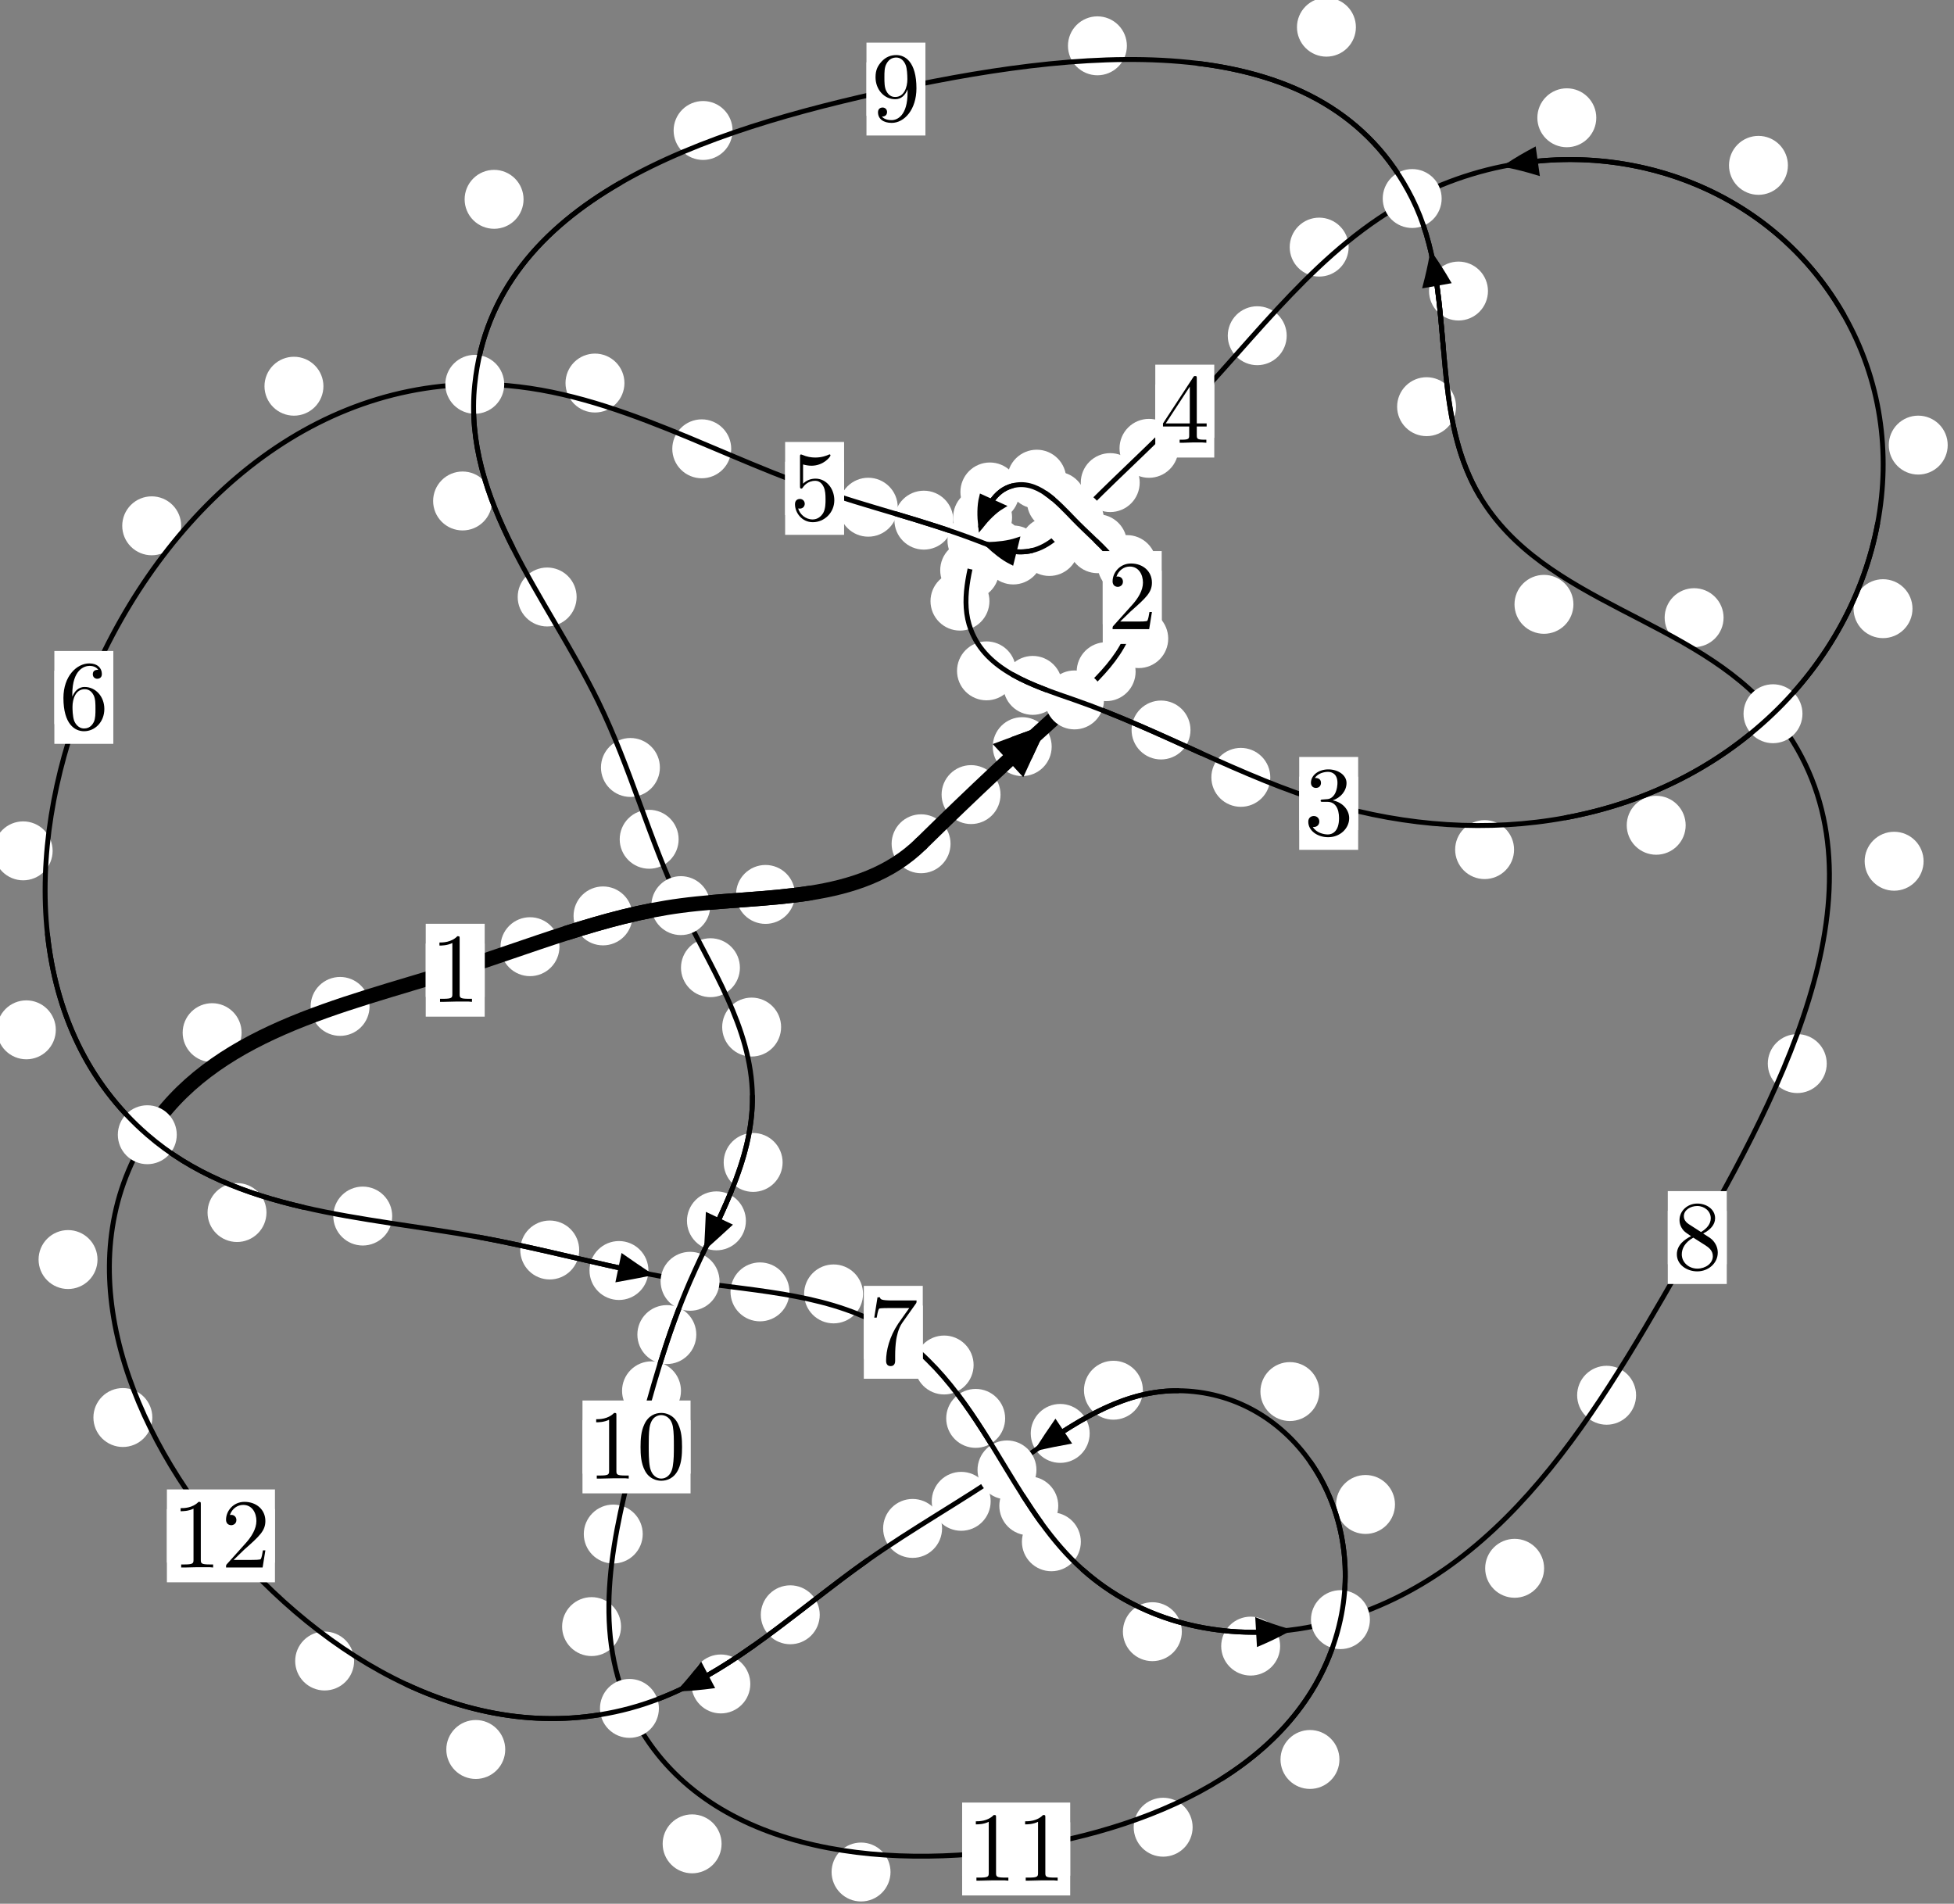 <?xml version="1.0"?>
<!-- Created by MetaPost 1.999 on 2021.07.06:0007 -->
<svg version="1.1" xmlns="http://www.w3.org/2000/svg" xmlns:xlink="http://www.w3.org/1999/xlink" width="198.216" height="193.117" viewBox="0 0 198.216 193.117">
<rect x="0" y="0" width="198.216" height="193.117" fill="#808080" stroke="none"/>
<!-- Original BoundingBox: -109.638702 -121.885483 88.577393 71.231567 -->
  <defs>
    <g transform="scale(0.01,0.01)" id="GLYPHcmr10_48">
      <path style="fill-rule: evenodd;" d="M460 -320C460 -400,455 -480,420 -554C374 -650,292 -666,250 -666C190 -666,117 -640,76 -547C44 -478,39 -400,39 -320C39 -245,43 -155,84 -79C127 2,200 22,249 22C303 22,379 1,423 -94C455 -163,460 -241,460 -320M249 -0C210 -0,151 -25,133 -121C122 -181,122 -273,122 -332C122 -396,122 -462,130 -516C149 -635,224 -644,249 -644C282 -644,348 -626,367 -527C377 -471,377 -395,377 -332C377 -257,377 -189,366 -125C351 -30,294 -0,249 -0"></path>
    </g>
    <g transform="scale(0.01,0.01)" id="GLYPHcmr10_49">
      <path style="fill-rule: evenodd;" d="M294 -640C294 -664,294 -666,271 -666C209 -602,121 -602,89 -602L89 -571C109 -571,168 -571,220 -597L220 -79C220 -43,217 -31,127 -31L95 -31L95 -0L257 -0L130 -3L217 -3L257 -3L297 -3L384 -3L419 -0L419 -31L387 -31C297 -31,294 -42,294 -79"></path>
    </g>
    <g transform="scale(0.01,0.01)" id="GLYPHcmr10_50">
      <path style="fill-rule: evenodd;" d="M127 -77L233 -180C389 -318,449 -372,449 -472C449 -586,359 -666,237 -666C124 -666,50 -574,50 -485C50 -429,100 -429,103 -429C120 -429,155 -441,155 -482C155 -508,137 -534,102 -534C94 -534,92 -534,89 -533C112 -598,166 -635,224 -635C315 -635,358 -554,358 -472C358 -392,308 -313,253 -251L61 -37C50 -26,50 -24,50 -0L421 -0L449 -174L424 -174C419 -144,412 -100,402 -85C395 -77,329 -77,307 -77"></path>
    </g>
    <g transform="scale(0.01,0.01)" id="GLYPHcmr10_51">
      <path style="fill-rule: evenodd;" d="M290 -352C372 -379,430 -449,430 -528C430 -610,342 -666,246 -666C145 -666,69 -606,69 -530C69 -497,91 -478,120 -478C151 -478,171 -500,171 -529C171 -579,124 -579,109 -579C140 -628,206 -641,242 -641C283 -641,338 -619,338 -529C338 -517,336 -459,310 -415C280 -367,246 -364,221 -363C213 -362,189 -360,182 -360C174 -359,167 -358,167 -348C167 -337,174 -337,191 -337L235 -337C317 -337,354 -269,354 -171C354 -35,285 -6,241 -6C198 -6,123 -23,88 -82C123 -77,154 -99,154 -137C154 -173,127 -193,98 -193C74 -193,42 -179,42 -135C42 -44,135 22,244 22C366 22,457 -69,457 -171C457 -253,394 -331,290 -352"></path>
    </g>
    <g transform="scale(0.01,0.01)" id="GLYPHcmr10_52">
      <path style="fill-rule: evenodd;" d="M294 -165L294 -78C294 -42,292 -31,218 -31L197 -31L197 -0L332 -0L238 -3L290 -3L332 -3L374 -3L427 -3L468 -0L468 -31L447 -31C373 -31,371 -42,371 -78L371 -165L471 -165L471 -196L371 -196L371 -651C371 -671,371 -677,355 -677C346 -677,343 -677,335 -665L28 -196L28 -165M300 -196L56 -196L300 -569"></path>
    </g>
    <g transform="scale(0.01,0.01)" id="GLYPHcmr10_53">
      <path style="fill-rule: evenodd;" d="M449 -201C449 -320,367 -420,259 -420C211 -420,168 -404,132 -369L132 -564C152 -558,185 -551,217 -551C340 -551,410 -642,410 -655C410 -661,407 -666,400 -666C399 -666,397 -666,392 -663C372 -654,323 -634,256 -634C216 -634,170 -641,123 -662C115 -665,113 -665,111 -665C101 -665,101 -657,101 -641L101 -345C101 -327,101 -319,115 -319C122 -319,124 -322,128 -328C139 -344,176 -398,257 -398C309 -398,334 -352,342 -334C358 -297,360 -258,360 -208C360 -173,360 -113,336 -71C312 -32,275 -6,229 -6C156 -6,99 -59,82 -118C85 -117,88 -116,99 -116C132 -116,149 -141,149 -165C149 -189,132 -214,99 -214C85 -214,50 -207,50 -161C50 -75,119 22,231 22C347 22,449 -74,449 -201"></path>
    </g>
    <g transform="scale(0.01,0.01)" id="GLYPHcmr10_54">
      <path style="fill-rule: evenodd;" d="M132 -328L132 -352C132 -605,256 -641,307 -641C331 -641,373 -635,395 -601C380 -601,340 -601,340 -556C340 -525,364 -510,386 -510C402 -510,432 -519,432 -558C432 -618,388 -666,305 -666C177 -666,42 -537,42 -316C42 -49,158 22,251 22C362 22,457 -72,457 -204C457 -331,368 -427,257 -427C189 -427,152 -376,132 -328M251 -6C188 -6,158 -66,152 -81C134 -128,134 -208,134 -226C134 -304,166 -404,256 -404C272 -404,318 -404,349 -342C367 -305,367 -254,367 -205C367 -157,367 -107,350 -71C320 -11,274 -6,251 -6"></path>
    </g>
    <g transform="scale(0.01,0.01)" id="GLYPHcmr10_55">
      <path style="fill-rule: evenodd;" d="M476 -609C485 -621,485 -623,485 -644L242 -644C120 -644,118 -657,114 -676L89 -676L56 -470L81 -470C84 -486,93 -549,106 -561C113 -567,191 -567,204 -567L411 -567C400 -551,321 -442,299 -409C209 -274,176 -135,176 -33C176 -23,176 22,222 22C268 22,268 -23,268 -33L268 -84C268 -139,271 -194,279 -248C283 -271,297 -357,341 -419"></path>
    </g>
    <g transform="scale(0.01,0.01)" id="GLYPHcmr10_56">
      <path style="fill-rule: evenodd;" d="M163 -457C117 -487,113 -521,113 -538C113 -599,178 -641,249 -641C322 -641,386 -589,386 -517C386 -460,347 -412,287 -377M309 -362C381 -399,430 -451,430 -517C430 -609,341 -666,250 -666C150 -666,69 -592,69 -499C69 -481,71 -436,113 -389C124 -377,161 -352,186 -335C128 -306,42 -250,42 -151C42 -45,144 22,249 22C362 22,457 -61,457 -168C457 -204,446 -249,408 -291C389 -312,373 -322,309 -362M209 -320L332 -242C360 -223,407 -193,407 -132C407 -58,332 -6,250 -6C164 -6,92 -68,92 -151C92 -209,124 -273,209 -320"></path>
    </g>
    <g transform="scale(0.01,0.01)" id="GLYPHcmr10_57">
      <path style="fill-rule: evenodd;" d="M367 -318L367 -286C367 -52,263 -6,205 -6C188 -6,134 -8,107 -42C151 -42,159 -71,159 -88C159 -119,135 -134,113 -134C97 -134,67 -125,67 -86C67 -19,121 22,206 22C335 22,457 -114,457 -329C457 -598,342 -666,253 -666C198 -666,149 -648,106 -603C65 -558,42 -516,42 -441C42 -316,130 -218,242 -218C303 -218,344 -260,367 -318M243 -241C227 -241,181 -241,150 -304C132 -341,132 -391,132 -440C132 -494,132 -541,153 -578C180 -628,218 -641,253 -641C299 -641,332 -607,349 -562C361 -530,365 -467,365 -421C365 -338,331 -241,243 -241"></path>
    </g>
  </defs>
  <path d="M101.494 80.604C101.494 79.811,101.18 79.051,100.619 78.49C100.059 77.93,99.298 77.615,98.506 77.615C97.713 77.615,96.953 77.93,96.392 78.49C95.832 79.051,95.517 79.811,95.517 80.604C95.517 81.396,95.832 82.156,96.392 82.717C96.953 83.277,97.713 83.592,98.506 83.592C99.298 83.592,100.059 83.277,100.619 82.717C101.18 82.156,101.494 81.396,101.494 80.604Z" style="fill: rgb(100%,100%,100%);stroke: none;"></path>
  <path d="M96.424 85.592C96.424 84.799,96.109 84.039,95.549 83.478C94.988 82.918,94.228 82.603,93.435 82.603C92.643 82.603,91.883 82.918,91.322 83.478C90.762 84.039,90.447 84.799,90.447 85.592C90.447 86.385,90.762 87.145,91.322 87.705C91.883 88.266,92.643 88.581,93.435 88.581C94.228 88.581,94.988 88.266,95.549 87.705C96.109 87.145,96.424 86.385,96.424 85.592Z" style="fill: rgb(100%,100%,100%);stroke: none;"></path>
  <path d="M115.197 68.134C115.197 67.341,114.882 66.581,114.322 66.021C113.761 65.46,113.001 65.145,112.209 65.145C111.416 65.145,110.656 65.46,110.095 66.021C109.535 66.581,109.22 67.341,109.22 68.134C109.22 68.927,109.535 69.687,110.095 70.247C110.656 70.808,111.416 71.123,112.209 71.123C113.001 71.123,113.761 70.808,114.322 70.247C114.882 69.687,115.197 68.927,115.197 68.134Z" style="fill: rgb(100%,100%,100%);stroke: none;"></path>
  <path d="M106.684 75.738C106.684 74.946,106.369 74.185,105.809 73.625C105.248 73.064,104.488 72.75,103.695 72.75C102.903 72.75,102.143 73.064,101.582 73.625C101.022 74.185,100.707 74.946,100.707 75.738C100.707 76.531,101.022 77.291,101.582 77.852C102.143 78.412,102.903 78.727,103.695 78.727C104.488 78.727,105.248 78.412,105.809 77.852C106.369 77.291,106.684 76.531,106.684 75.738Z" style="fill: rgb(100%,100%,100%);stroke: none;"></path>
  <path d="M117.31 57.269C117.31 56.477,116.996 55.717,116.435 55.156C115.875 54.596,115.114 54.281,114.322 54.281C113.529 54.281,112.769 54.596,112.208 55.156C111.648 55.717,111.333 56.477,111.333 57.269C111.333 58.062,111.648 58.822,112.208 59.383C112.769 59.943,113.529 60.258,114.322 60.258C115.114 60.258,115.875 59.943,116.435 59.383C116.996 58.822,117.31 58.062,117.31 57.269Z" style="fill: rgb(100%,100%,100%);stroke: none;"></path>
  <path d="M118.505 64.781C118.505 63.988,118.19 63.228,117.63 62.668C117.069 62.107,116.309 61.792,115.516 61.792C114.724 61.792,113.963 62.107,113.403 62.668C112.842 63.228,112.528 63.988,112.528 64.781C112.528 65.574,112.842 66.334,113.403 66.894C113.963 67.455,114.724 67.77,115.516 67.77C116.309 67.77,117.069 67.455,117.63 66.894C118.19 66.334,118.505 65.574,118.505 64.781Z" style="fill: rgb(100%,100%,100%);stroke: none;"></path>
  <path d="M110.149 50.836C110.149 50.043,109.834 49.283,109.274 48.723C108.713 48.162,107.953 47.847,107.16 47.847C106.368 47.847,105.607 48.162,105.047 48.723C104.487 49.283,104.172 50.043,104.172 50.836C104.172 51.629,104.487 52.389,105.047 52.949C105.607 53.51,106.368 53.825,107.16 53.825C107.953 53.825,108.713 53.51,109.274 52.949C109.834 52.389,110.149 51.629,110.149 50.836Z" style="fill: rgb(100%,100%,100%);stroke: none;"></path>
  <path d="M114.327 55.154C114.327 54.361,114.013 53.601,113.452 53.041C112.892 52.48,112.131 52.165,111.339 52.165C110.546 52.165,109.786 52.48,109.225 53.041C108.665 53.601,108.35 54.361,108.35 55.154C108.35 55.947,108.665 56.707,109.225 57.267C109.786 57.828,110.546 58.143,111.339 58.143C112.131 58.143,112.892 57.828,113.452 57.267C114.013 56.707,114.327 55.947,114.327 55.154Z" style="fill: rgb(100%,100%,100%);stroke: none;"></path>
  <path d="M103.403 49.904C103.403 49.111,103.088 48.351,102.527 47.79C101.967 47.23,101.207 46.915,100.414 46.915C99.621 46.915,98.861 47.23,98.301 47.79C97.74 48.351,97.425 49.111,97.425 49.904C97.425 50.696,97.74 51.456,98.301 52.017C98.861 52.577,99.621 52.892,100.414 52.892C101.207 52.892,101.967 52.577,102.527 52.017C103.088 51.456,103.403 50.696,103.403 49.904Z" style="fill: rgb(100%,100%,100%);stroke: none;"></path>
  <path d="M108.158 48.608C108.158 47.815,107.843 47.055,107.282 46.494C106.722 45.934,105.962 45.619,105.169 45.619C104.376 45.619,103.616 45.934,103.056 46.494C102.495 47.055,102.18 47.815,102.18 48.608C102.18 49.4,102.495 50.161,103.056 50.721C103.616 51.282,104.376 51.596,105.169 51.596C105.962 51.596,106.722 51.282,107.282 50.721C107.843 50.161,108.158 49.4,108.158 48.608Z" style="fill: rgb(100%,100%,100%);stroke: none;"></path>
  <path d="M101.354 57.844C101.354 57.052,101.039 56.292,100.478 55.731C99.918 55.171,99.158 54.856,98.365 54.856C97.572 54.856,96.812 55.171,96.252 55.731C95.691 56.292,95.376 57.052,95.376 57.844C95.376 58.637,95.691 59.397,96.252 59.958C96.812 60.518,97.572 60.833,98.365 60.833C99.158 60.833,99.918 60.518,100.478 59.958C101.039 59.397,101.354 58.637,101.354 57.844Z" style="fill: rgb(100%,100%,100%);stroke: none;"></path>
  <path d="M102.665 52.48C102.665 51.688,102.35 50.928,101.79 50.367C101.229 49.807,100.469 49.492,99.677 49.492C98.884 49.492,98.124 49.807,97.563 50.367C97.003 50.928,96.688 51.688,96.688 52.48C96.688 53.273,97.003 54.033,97.563 54.594C98.124 55.154,98.884 55.469,99.677 55.469C100.469 55.469,101.229 55.154,101.79 54.594C102.35 54.033,102.665 53.273,102.665 52.48Z" style="fill: rgb(100%,100%,100%);stroke: none;"></path>
  <path d="M103.06 68.053C103.06 67.26,102.745 66.5,102.185 65.939C101.624 65.379,100.864 65.064,100.071 65.064C99.279 65.064,98.518 65.379,97.958 65.939C97.397 66.5,97.082 67.26,97.082 68.053C97.082 68.845,97.397 69.605,97.958 70.166C98.518 70.726,99.279 71.041,100.071 71.041C100.864 71.041,101.624 70.726,102.185 70.166C102.745 69.605,103.06 68.845,103.06 68.053Z" style="fill: rgb(100%,100%,100%);stroke: none;"></path>
  <path d="M100.369 60.978C100.369 60.185,100.054 59.425,99.493 58.865C98.933 58.304,98.173 57.989,97.38 57.989C96.587 57.989,95.827 58.304,95.267 58.865C94.706 59.425,94.391 60.185,94.391 60.978C94.391 61.771,94.706 62.531,95.267 63.091C95.827 63.652,96.587 63.967,97.38 63.967C98.173 63.967,98.933 63.652,99.493 63.091C100.054 62.531,100.369 61.771,100.369 60.978Z" style="fill: rgb(100%,100%,100%);stroke: none;"></path>
  <path d="M120.765 74.051C120.765 73.259,120.45 72.499,119.89 71.938C119.329 71.378,118.569 71.063,117.776 71.063C116.984 71.063,116.224 71.378,115.663 71.938C115.103 72.499,114.788 73.259,114.788 74.051C114.788 74.844,115.103 75.604,115.663 76.165C116.224 76.725,116.984 77.04,117.776 77.04C118.569 77.04,119.329 76.725,119.89 76.165C120.45 75.604,120.765 74.844,120.765 74.051Z" style="fill: rgb(100%,100%,100%);stroke: none;"></path>
  <path d="M107.75 69.526C107.75 68.733,107.435 67.973,106.874 67.413C106.314 66.852,105.554 66.537,104.761 66.537C103.968 66.537,103.208 66.852,102.648 67.413C102.087 67.973,101.772 68.733,101.772 69.526C101.772 70.319,102.087 71.079,102.648 71.639C103.208 72.2,103.968 72.515,104.761 72.515C105.554 72.515,106.314 72.2,106.874 71.639C107.435 71.079,107.75 70.319,107.75 69.526Z" style="fill: rgb(100%,100%,100%);stroke: none;"></path>
  <path d="M153.589 86.185C153.589 85.392,153.274 84.632,152.714 84.072C152.154 83.511,151.393 83.196,150.601 83.196C149.808 83.196,149.048 83.511,148.487 84.072C147.927 84.632,147.612 85.392,147.612 86.185C147.612 86.978,147.927 87.738,148.487 88.298C149.048 88.859,149.808 89.174,150.601 89.174C151.393 89.174,152.154 88.859,152.714 88.298C153.274 87.738,153.589 86.978,153.589 86.185Z" style="fill: rgb(100%,100%,100%);stroke: none;"></path>
  <path d="M128.859 78.855C128.859 78.063,128.545 77.303,127.984 76.742C127.424 76.182,126.663 75.867,125.871 75.867C125.078 75.867,124.318 76.182,123.757 76.742C123.197 77.303,122.882 78.063,122.882 78.855C122.882 79.648,123.197 80.408,123.757 80.969C124.318 81.529,125.078 81.844,125.871 81.844C126.663 81.844,127.424 81.529,127.984 80.969C128.545 80.408,128.859 79.648,128.859 78.855Z" style="fill: rgb(100%,100%,100%);stroke: none;"></path>
  <path d="M194.005 61.744C194.005 60.951,193.69 60.191,193.129 59.63C192.569 59.07,191.809 58.755,191.016 58.755C190.223 58.755,189.463 59.07,188.903 59.63C188.342 60.191,188.027 60.951,188.027 61.744C188.027 62.536,188.342 63.297,188.903 63.857C189.463 64.418,190.223 64.732,191.016 64.732C191.809 64.732,192.569 64.418,193.129 63.857C193.69 63.297,194.005 62.536,194.005 61.744Z" style="fill: rgb(100%,100%,100%);stroke: none;"></path>
  <path d="M170.996 83.716C170.996 82.923,170.681 82.163,170.121 81.602C169.56 81.042,168.8 80.727,168.007 80.727C167.215 80.727,166.455 81.042,165.894 81.602C165.334 82.163,165.019 82.923,165.019 83.716C165.019 84.508,165.334 85.268,165.894 85.829C166.455 86.389,167.215 86.704,168.007 86.704C168.8 86.704,169.56 86.389,170.121 85.829C170.681 85.268,170.996 84.508,170.996 83.716Z" style="fill: rgb(100%,100%,100%);stroke: none;"></path>
  <path d="M181.368 16.774C181.368 15.981,181.053 15.221,180.493 14.66C179.932 14.1,179.172 13.785,178.38 13.785C177.587 13.785,176.827 14.1,176.266 14.66C175.706 15.221,175.391 15.981,175.391 16.774C175.391 17.566,175.706 18.327,176.266 18.887C176.827 19.448,177.587 19.763,178.38 19.763C179.172 19.763,179.932 19.448,180.493 18.887C181.053 18.327,181.368 17.566,181.368 16.774Z" style="fill: rgb(100%,100%,100%);stroke: none;"></path>
  <path d="M197.577 45.151C197.577 44.359,197.262 43.599,196.702 43.038C196.141 42.478,195.381 42.163,194.589 42.163C193.796 42.163,193.036 42.478,192.475 43.038C191.915 43.599,191.6 44.359,191.6 45.151C191.6 45.944,191.915 46.704,192.475 47.265C193.036 47.825,193.796 48.14,194.589 48.14C195.381 48.14,196.141 47.825,196.702 47.265C197.262 46.704,197.577 45.944,197.577 45.151Z" style="fill: rgb(100%,100%,100%);stroke: none;"></path>
  <path d="M136.807 25.067C136.807 24.274,136.492 23.514,135.931 22.954C135.371 22.393,134.611 22.078,133.818 22.078C133.025 22.078,132.265 22.393,131.705 22.954C131.144 23.514,130.829 24.274,130.829 25.067C130.829 25.86,131.144 26.62,131.705 27.18C132.265 27.741,133.025 28.056,133.818 28.056C134.611 28.056,135.371 27.741,135.931 27.18C136.492 26.62,136.807 25.86,136.807 25.067Z" style="fill: rgb(100%,100%,100%);stroke: none;"></path>
  <path d="M161.929 11.947C161.929 11.154,161.614 10.394,161.053 9.834C160.493 9.273,159.733 8.958,158.94 8.958C158.147 8.958,157.387 9.273,156.827 9.834C156.266 10.394,155.951 11.154,155.951 11.947C155.951 12.74,156.266 13.5,156.827 14.06C157.387 14.621,158.147 14.936,158.94 14.936C159.733 14.936,160.493 14.621,161.053 14.06C161.614 13.5,161.929 12.74,161.929 11.947Z" style="fill: rgb(100%,100%,100%);stroke: none;"></path>
  <path d="M119.544 45.479C119.544 44.686,119.229 43.926,118.668 43.366C118.108 42.805,117.348 42.49,116.555 42.49C115.762 42.49,115.002 42.805,114.442 43.366C113.881 43.926,113.566 44.686,113.566 45.479C113.566 46.272,113.881 47.032,114.442 47.592C115.002 48.153,115.762 48.468,116.555 48.468C117.348 48.468,118.108 48.153,118.668 47.592C119.229 47.032,119.544 46.272,119.544 45.479Z" style="fill: rgb(100%,100%,100%);stroke: none;"></path>
  <path d="M130.524 34.055C130.524 33.263,130.209 32.503,129.649 31.942C129.088 31.382,128.328 31.067,127.535 31.067C126.743 31.067,125.983 31.382,125.422 31.942C124.862 32.503,124.547 33.263,124.547 34.055C124.547 34.848,124.862 35.608,125.422 36.169C125.983 36.729,126.743 37.044,127.535 37.044C128.328 37.044,129.088 36.729,129.649 36.169C130.209 35.608,130.524 34.848,130.524 34.055Z" style="fill: rgb(100%,100%,100%);stroke: none;"></path>
  <path d="M110.732 54.049C110.732 53.257,110.417 52.496,109.856 51.936C109.296 51.376,108.536 51.061,107.743 51.061C106.95 51.061,106.19 51.376,105.63 51.936C105.069 52.496,104.754 53.257,104.754 54.049C104.754 54.842,105.069 55.602,105.63 56.163C106.19 56.723,106.95 57.038,107.743 57.038C108.536 57.038,109.296 56.723,109.856 56.163C110.417 55.602,110.732 54.842,110.732 54.049Z" style="fill: rgb(100%,100%,100%);stroke: none;"></path>
  <path d="M115.613 48.955C115.613 48.162,115.298 47.402,114.737 46.841C114.177 46.281,113.417 45.966,112.624 45.966C111.831 45.966,111.071 46.281,110.51 46.841C109.95 47.402,109.635 48.162,109.635 48.955C109.635 49.747,109.95 50.507,110.51 51.068C111.071 51.628,111.831 51.943,112.624 51.943C113.417 51.943,114.177 51.628,114.737 51.068C115.298 50.507,115.613 49.747,115.613 48.955Z" style="fill: rgb(100%,100%,100%);stroke: none;"></path>
  <path d="M105.775 56.297C105.775 55.504,105.461 54.744,104.9 54.184C104.34 53.623,103.579 53.308,102.787 53.308C101.994 53.308,101.234 53.623,100.673 54.184C100.113 54.744,99.798 55.504,99.798 56.297C99.798 57.09,100.113 57.85,100.673 58.41C101.234 58.971,101.994 59.286,102.787 59.286C103.579 59.286,104.34 58.971,104.9 58.41C105.461 57.85,105.775 57.09,105.775 56.297Z" style="fill: rgb(100%,100%,100%);stroke: none;"></path>
  <path d="M109.436 55.436C109.436 54.643,109.121 53.883,108.561 53.323C108.001 52.762,107.24 52.447,106.448 52.447C105.655 52.447,104.895 52.762,104.334 53.323C103.774 53.883,103.459 54.643,103.459 55.436C103.459 56.229,103.774 56.989,104.334 57.549C104.895 58.11,105.655 58.425,106.448 58.425C107.24 58.425,108.001 58.11,108.561 57.549C109.121 56.989,109.436 56.229,109.436 55.436Z" style="fill: rgb(100%,100%,100%);stroke: none;"></path>
  <path d="M96.705 52.764C96.705 51.971,96.39 51.211,95.83 50.651C95.269 50.09,94.509 49.775,93.716 49.775C92.924 49.775,92.164 50.09,91.603 50.651C91.043 51.211,90.728 51.971,90.728 52.764C90.728 53.557,91.043 54.317,91.603 54.877C92.164 55.438,92.924 55.753,93.716 55.753C94.509 55.753,95.269 55.438,95.83 54.877C96.39 54.317,96.705 53.557,96.705 52.764Z" style="fill: rgb(100%,100%,100%);stroke: none;"></path>
  <path d="M103.899 55.52C103.899 54.727,103.584 53.967,103.023 53.407C102.463 52.846,101.703 52.531,100.91 52.531C100.117 52.531,99.357 52.846,98.797 53.407C98.236 53.967,97.921 54.727,97.921 55.52C97.921 56.313,98.236 57.073,98.797 57.633C99.357 58.194,100.117 58.509,100.91 58.509C101.703 58.509,102.463 58.194,103.023 57.633C103.584 57.073,103.899 56.313,103.899 55.52Z" style="fill: rgb(100%,100%,100%);stroke: none;"></path>
  <path d="M74.175 45.527C74.175 44.734,73.86 43.974,73.3 43.414C72.739 42.853,71.979 42.538,71.186 42.538C70.394 42.538,69.634 42.853,69.073 43.414C68.513 43.974,68.198 44.734,68.198 45.527C68.198 46.32,68.513 47.08,69.073 47.64C69.634 48.201,70.394 48.516,71.186 48.516C71.979 48.516,72.739 48.201,73.3 47.64C73.86 47.08,74.175 46.32,74.175 45.527Z" style="fill: rgb(100%,100%,100%);stroke: none;"></path>
  <path d="M91.066 51.452C91.066 50.659,90.751 49.899,90.19 49.339C89.63 48.778,88.87 48.463,88.077 48.463C87.284 48.463,86.524 48.778,85.964 49.339C85.403 49.899,85.088 50.659,85.088 51.452C85.088 52.245,85.403 53.005,85.964 53.565C86.524 54.126,87.284 54.441,88.077 54.441C88.87 54.441,89.63 54.126,90.19 53.565C90.751 53.005,91.066 52.245,91.066 51.452Z" style="fill: rgb(100%,100%,100%);stroke: none;"></path>
  <path d="M32.808 39.177C32.808 38.385,32.493 37.625,31.932 37.064C31.372 36.504,30.612 36.189,29.819 36.189C29.026 36.189,28.266 36.504,27.706 37.064C27.145 37.625,26.83 38.385,26.83 39.177C26.83 39.97,27.145 40.73,27.706 41.291C28.266 41.851,29.026 42.166,29.819 42.166C30.612 42.166,31.372 41.851,31.932 41.291C32.493 40.73,32.808 39.97,32.808 39.177Z" style="fill: rgb(100%,100%,100%);stroke: none;"></path>
  <path d="M63.344 38.856C63.344 38.064,63.029 37.304,62.468 36.743C61.908 36.183,61.148 35.868,60.355 35.868C59.562 35.868,58.802 36.183,58.242 36.743C57.681 37.304,57.366 38.064,57.366 38.856C57.366 39.649,57.681 40.409,58.242 40.97C58.802 41.53,59.562 41.845,60.355 41.845C61.148 41.845,61.908 41.53,62.468 40.97C63.029 40.409,63.344 39.649,63.344 38.856Z" style="fill: rgb(100%,100%,100%);stroke: none;"></path>
  <path d="M5.339 86.31C5.339 85.517,5.024 84.757,4.463 84.197C3.903 83.636,3.143 83.321,2.35 83.321C1.557 83.321,0.797 83.636,0.237 84.197C-0.324 84.757,-0.639 85.517,-0.639 86.31C-0.639 87.103,-0.324 87.863,0.237 88.423C0.797 88.984,1.557 89.299,2.35 89.299C3.143 89.299,3.903 88.984,4.463 88.423C5.024 87.863,5.339 87.103,5.339 86.31Z" style="fill: rgb(100%,100%,100%);stroke: none;"></path>
  <path d="M18.377 53.338C18.377 52.545,18.062 51.785,17.502 51.225C16.941 50.664,16.181 50.349,15.389 50.349C14.596 50.349,13.836 50.664,13.275 51.225C12.715 51.785,12.4 52.545,12.4 53.338C12.4 54.131,12.715 54.891,13.275 55.451C13.836 56.012,14.596 56.327,15.389 56.327C16.181 56.327,16.941 56.012,17.502 55.451C18.062 54.891,18.377 54.131,18.377 53.338Z" style="fill: rgb(100%,100%,100%);stroke: none;"></path>
  <path d="M27.031 123C27.031 122.207,26.716 121.447,26.156 120.887C25.595 120.326,24.835 120.011,24.042 120.011C23.25 120.011,22.49 120.326,21.929 120.887C21.369 121.447,21.054 122.207,21.054 123C21.054 123.793,21.369 124.553,21.929 125.113C22.49 125.674,23.25 125.989,24.042 125.989C24.835 125.989,25.595 125.674,26.156 125.113C26.716 124.553,27.031 123.793,27.031 123Z" style="fill: rgb(100%,100%,100%);stroke: none;"></path>
  <path d="M5.662 104.466C5.662 103.674,5.347 102.913,4.786 102.353C4.226 101.792,3.466 101.477,2.673 101.477C1.88 101.477,1.12 101.792,0.56 102.353C-0.001 102.913,-0.316 103.674,-0.316 104.466C-0.316 105.259,-0.001 106.019,0.56 106.58C1.12 107.14,1.88 107.455,2.673 107.455C3.466 107.455,4.226 107.14,4.786 106.58C5.347 106.019,5.662 105.259,5.662 104.466Z" style="fill: rgb(100%,100%,100%);stroke: none;"></path>
  <path d="M58.754 126.8C58.754 126.007,58.439 125.247,57.879 124.687C57.318 124.126,56.558 123.811,55.766 123.811C54.973 123.811,54.213 124.126,53.652 124.687C53.092 125.247,52.777 126.007,52.777 126.8C52.777 127.593,53.092 128.353,53.652 128.913C54.213 129.474,54.973 129.789,55.766 129.789C56.558 129.789,57.318 129.474,57.879 128.913C58.439 128.353,58.754 127.593,58.754 126.8Z" style="fill: rgb(100%,100%,100%);stroke: none;"></path>
  <path d="M39.786 123.357C39.786 122.564,39.472 121.804,38.911 121.243C38.351 120.683,37.59 120.368,36.798 120.368C36.005 120.368,35.245 120.683,34.684 121.243C34.124 121.804,33.809 122.564,33.809 123.357C33.809 124.149,34.124 124.91,34.684 125.47C35.245 126.031,36.005 126.345,36.798 126.345C37.59 126.345,38.351 126.031,38.911 125.47C39.472 124.91,39.786 124.149,39.786 123.357Z" style="fill: rgb(100%,100%,100%);stroke: none;"></path>
  <path d="M80.082 131.048C80.082 130.255,79.767 129.495,79.207 128.935C78.646 128.374,77.886 128.059,77.093 128.059C76.301 128.059,75.541 128.374,74.98 128.935C74.42 129.495,74.105 130.255,74.105 131.048C74.105 131.841,74.42 132.601,74.98 133.161C75.541 133.722,76.301 134.037,77.093 134.037C77.886 134.037,78.646 133.722,79.207 133.161C79.767 132.601,80.082 131.841,80.082 131.048Z" style="fill: rgb(100%,100%,100%);stroke: none;"></path>
  <path d="M65.776 128.881C65.776 128.089,65.461 127.328,64.901 126.768C64.34 126.207,63.58 125.892,62.788 125.892C61.995 125.892,61.235 126.207,60.674 126.768C60.114 127.328,59.799 128.089,59.799 128.881C59.799 129.674,60.114 130.434,60.674 130.995C61.235 131.555,61.995 131.87,62.788 131.87C63.58 131.87,64.34 131.555,64.901 130.995C65.461 130.434,65.776 129.674,65.776 128.881Z" style="fill: rgb(100%,100%,100%);stroke: none;"></path>
  <path d="M98.763 138.466C98.763 137.673,98.448 136.913,97.887 136.352C97.327 135.792,96.567 135.477,95.774 135.477C94.981 135.477,94.221 135.792,93.661 136.352C93.1 136.913,92.785 137.673,92.785 138.466C92.785 139.258,93.1 140.018,93.661 140.579C94.221 141.139,94.981 141.454,95.774 141.454C96.567 141.454,97.327 141.139,97.887 140.579C98.448 140.018,98.763 139.258,98.763 138.466Z" style="fill: rgb(100%,100%,100%);stroke: none;"></path>
  <path d="M87.547 131.254C87.547 130.461,87.232 129.701,86.672 129.141C86.111 128.58,85.351 128.265,84.558 128.265C83.766 128.265,83.006 128.58,82.445 129.141C81.885 129.701,81.57 130.461,81.57 131.254C81.57 132.047,81.885 132.807,82.445 133.367C83.006 133.928,83.766 134.243,84.558 134.243C85.351 134.243,86.111 133.928,86.672 133.367C87.232 132.807,87.547 132.047,87.547 131.254Z" style="fill: rgb(100%,100%,100%);stroke: none;"></path>
  <path d="M107.35 152.751C107.35 151.958,107.035 151.198,106.475 150.638C105.915 150.077,105.154 149.762,104.362 149.762C103.569 149.762,102.809 150.077,102.248 150.638C101.688 151.198,101.373 151.958,101.373 152.751C101.373 153.544,101.688 154.304,102.248 154.864C102.809 155.425,103.569 155.74,104.362 155.74C105.154 155.74,105.915 155.425,106.475 154.864C107.035 154.304,107.35 153.544,107.35 152.751Z" style="fill: rgb(100%,100%,100%);stroke: none;"></path>
  <path d="M101.963 143.881C101.963 143.088,101.648 142.328,101.087 141.768C100.527 141.207,99.767 140.892,98.974 140.892C98.181 140.892,97.421 141.207,96.861 141.768C96.3 142.328,95.985 143.088,95.985 143.881C95.985 144.674,96.3 145.434,96.861 145.994C97.421 146.555,98.181 146.87,98.974 146.87C99.767 146.87,100.527 146.555,101.087 145.994C101.648 145.434,101.963 144.674,101.963 143.881Z" style="fill: rgb(100%,100%,100%);stroke: none;"></path>
  <path d="M119.886 165.518C119.886 164.725,119.571 163.965,119.011 163.404C118.45 162.844,117.69 162.529,116.898 162.529C116.105 162.529,115.345 162.844,114.784 163.404C114.224 163.965,113.909 164.725,113.909 165.518C113.909 166.31,114.224 167.07,114.784 167.631C115.345 168.191,116.105 168.506,116.898 168.506C117.69 168.506,118.45 168.191,119.011 167.631C119.571 167.07,119.886 166.31,119.886 165.518Z" style="fill: rgb(100%,100%,100%);stroke: none;"></path>
  <path d="M109.642 156.397C109.642 155.605,109.327 154.845,108.767 154.284C108.206 153.724,107.446 153.409,106.653 153.409C105.861 153.409,105.101 153.724,104.54 154.284C103.98 154.845,103.665 155.605,103.665 156.397C103.665 157.19,103.98 157.95,104.54 158.511C105.101 159.071,105.861 159.386,106.653 159.386C107.446 159.386,108.206 159.071,108.767 158.511C109.327 157.95,109.642 157.19,109.642 156.397Z" style="fill: rgb(100%,100%,100%);stroke: none;"></path>
  <path d="M156.636 159.088C156.636 158.295,156.321 157.535,155.76 156.975C155.2 156.414,154.44 156.099,153.647 156.099C152.854 156.099,152.094 156.414,151.534 156.975C150.973 157.535,150.658 158.295,150.658 159.088C150.658 159.881,150.973 160.641,151.534 161.201C152.094 161.762,152.854 162.077,153.647 162.077C154.44 162.077,155.2 161.762,155.76 161.201C156.321 160.641,156.636 159.881,156.636 159.088Z" style="fill: rgb(100%,100%,100%);stroke: none;"></path>
  <path d="M129.858 166.981C129.858 166.188,129.543 165.428,128.983 164.867C128.422 164.307,127.662 163.992,126.869 163.992C126.077 163.992,125.316 164.307,124.756 164.867C124.195 165.428,123.88 166.188,123.88 166.981C123.88 167.773,124.195 168.533,124.756 169.094C125.316 169.654,126.077 169.969,126.869 169.969C127.662 169.969,128.422 169.654,128.983 169.094C129.543 168.533,129.858 167.773,129.858 166.981Z" style="fill: rgb(100%,100%,100%);stroke: none;"></path>
  <path d="M185.306 107.891C185.306 107.098,184.991 106.338,184.431 105.778C183.87 105.217,183.11 104.902,182.317 104.902C181.525 104.902,180.764 105.217,180.204 105.778C179.643 106.338,179.328 107.098,179.328 107.891C179.328 108.684,179.643 109.444,180.204 110.004C180.764 110.565,181.525 110.88,182.317 110.88C183.11 110.88,183.87 110.565,184.431 110.004C184.991 109.444,185.306 108.684,185.306 107.891Z" style="fill: rgb(100%,100%,100%);stroke: none;"></path>
  <path d="M165.966 141.535C165.966 140.742,165.651 139.982,165.09 139.421C164.53 138.861,163.77 138.546,162.977 138.546C162.184 138.546,161.424 138.861,160.864 139.421C160.303 139.982,159.988 140.742,159.988 141.535C159.988 142.327,160.303 143.087,160.864 143.648C161.424 144.208,162.184 144.523,162.977 144.523C163.77 144.523,164.53 144.208,165.09 143.648C165.651 143.087,165.966 142.327,165.966 141.535Z" style="fill: rgb(100%,100%,100%);stroke: none;"></path>
  <path d="M174.841 62.656C174.841 61.863,174.526 61.103,173.966 60.543C173.405 59.982,172.645 59.667,171.853 59.667C171.06 59.667,170.3 59.982,169.739 60.543C169.179 61.103,168.864 61.863,168.864 62.656C168.864 63.449,169.179 64.209,169.739 64.77C170.3 65.33,171.06 65.645,171.853 65.645C172.645 65.645,173.405 65.33,173.966 64.77C174.526 64.209,174.841 63.449,174.841 62.656Z" style="fill: rgb(100%,100%,100%);stroke: none;"></path>
  <path d="M195.131 87.364C195.131 86.571,194.816 85.811,194.255 85.25C193.695 84.69,192.935 84.375,192.142 84.375C191.349 84.375,190.589 84.69,190.029 85.25C189.468 85.811,189.153 86.571,189.153 87.364C189.153 88.156,189.468 88.917,190.029 89.477C190.589 90.038,191.349 90.353,192.142 90.353C192.935 90.353,193.695 90.038,194.255 89.477C194.816 88.917,195.131 88.156,195.131 87.364Z" style="fill: rgb(100%,100%,100%);stroke: none;"></path>
  <path d="M147.704 41.254C147.704 40.461,147.389 39.701,146.828 39.14C146.268 38.58,145.508 38.265,144.715 38.265C143.922 38.265,143.162 38.58,142.602 39.14C142.041 39.701,141.726 40.461,141.726 41.254C141.726 42.046,142.041 42.806,142.602 43.367C143.162 43.927,143.922 44.242,144.715 44.242C145.508 44.242,146.268 43.927,146.828 43.367C147.389 42.806,147.704 42.046,147.704 41.254Z" style="fill: rgb(100%,100%,100%);stroke: none;"></path>
  <path d="M159.61 61.304C159.61 60.512,159.295 59.751,158.735 59.191C158.174 58.631,157.414 58.316,156.621 58.316C155.829 58.316,155.069 58.631,154.508 59.191C153.948 59.751,153.633 60.512,153.633 61.304C153.633 62.097,153.948 62.857,154.508 63.418C155.069 63.978,155.829 64.293,156.621 64.293C157.414 64.293,158.174 63.978,158.735 63.418C159.295 62.857,159.61 62.097,159.61 61.304Z" style="fill: rgb(100%,100%,100%);stroke: none;"></path>
  <path d="M137.544 2.757C137.544 1.964,137.229 1.204,136.668 0.644C136.108 0.083,135.348 -0.232,134.555 -0.232C133.762 -0.232,133.002 0.083,132.442 0.644C131.881 1.204,131.566 1.964,131.566 2.757C131.566 3.55,131.881 4.31,132.442 4.87C133.002 5.431,133.762 5.746,134.555 5.746C135.348 5.746,136.108 5.431,136.668 4.87C137.229 4.31,137.544 3.55,137.544 2.757Z" style="fill: rgb(100%,100%,100%);stroke: none;"></path>
  <path d="M150.941 29.524C150.941 28.731,150.626 27.971,150.065 27.41C149.505 26.85,148.745 26.535,147.952 26.535C147.159 26.535,146.399 26.85,145.839 27.41C145.278 27.971,144.963 28.731,144.963 29.524C144.963 30.316,145.278 31.077,145.839 31.637C146.399 32.197,147.159 32.512,147.952 32.512C148.745 32.512,149.505 32.197,150.065 31.637C150.626 31.077,150.941 30.316,150.941 29.524Z" style="fill: rgb(100%,100%,100%);stroke: none;"></path>
  <path d="M74.311 13.236C74.311 12.444,73.996 11.684,73.435 11.123C72.875 10.563,72.115 10.248,71.322 10.248C70.529 10.248,69.769 10.563,69.209 11.123C68.648 11.684,68.333 12.444,68.333 13.236C68.333 14.029,68.648 14.789,69.209 15.35C69.769 15.91,70.529 16.225,71.322 16.225C72.115 16.225,72.875 15.91,73.435 15.35C73.996 14.789,74.311 14.029,74.311 13.236Z" style="fill: rgb(100%,100%,100%);stroke: none;"></path>
  <path d="M114.312 4.648C114.312 3.855,113.997 3.095,113.437 2.535C112.876 1.974,112.116 1.659,111.324 1.659C110.531 1.659,109.771 1.974,109.21 2.535C108.65 3.095,108.335 3.855,108.335 4.648C108.335 5.441,108.65 6.201,109.21 6.761C109.771 7.322,110.531 7.637,111.324 7.637C112.116 7.637,112.876 7.322,113.437 6.761C113.997 6.201,114.312 5.441,114.312 4.648Z" style="fill: rgb(100%,100%,100%);stroke: none;"></path>
  <path d="M49.914 50.819C49.914 50.026,49.599 49.266,49.039 48.706C48.478 48.145,47.718 47.83,46.925 47.83C46.133 47.83,45.372 48.145,44.812 48.706C44.251 49.266,43.937 50.026,43.937 50.819C43.937 51.612,44.251 52.372,44.812 52.932C45.372 53.493,46.133 53.808,46.925 53.808C47.718 53.808,48.478 53.493,49.039 52.932C49.599 52.372,49.914 51.612,49.914 50.819Z" style="fill: rgb(100%,100%,100%);stroke: none;"></path>
  <path d="M53.11 20.22C53.11 19.427,52.795 18.667,52.235 18.106C51.674 17.546,50.914 17.231,50.122 17.231C49.329 17.231,48.569 17.546,48.008 18.106C47.448 18.667,47.133 19.427,47.133 20.22C47.133 21.012,47.448 21.773,48.008 22.333C48.569 22.894,49.329 23.209,50.122 23.209C50.914 23.209,51.674 22.894,52.235 22.333C52.795 21.773,53.11 21.012,53.11 20.22Z" style="fill: rgb(100%,100%,100%);stroke: none;"></path>
  <path d="M66.94 77.852C66.94 77.059,66.625 76.299,66.064 75.739C65.504 75.178,64.743 74.863,63.951 74.863C63.158 74.863,62.398 75.178,61.837 75.739C61.277 76.299,60.962 77.059,60.962 77.852C60.962 78.645,61.277 79.405,61.837 79.965C62.398 80.526,63.158 80.841,63.951 80.841C64.743 80.841,65.504 80.526,66.064 79.965C66.625 79.405,66.94 78.645,66.94 77.852Z" style="fill: rgb(100%,100%,100%);stroke: none;"></path>
  <path d="M58.493 60.558C58.493 59.765,58.178 59.005,57.618 58.445C57.057 57.884,56.297 57.569,55.505 57.569C54.712 57.569,53.952 57.884,53.391 58.445C52.831 59.005,52.516 59.765,52.516 60.558C52.516 61.351,52.831 62.111,53.391 62.671C53.952 63.232,54.712 63.547,55.505 63.547C56.297 63.547,57.057 63.232,57.618 62.671C58.178 62.111,58.493 61.351,58.493 60.558Z" style="fill: rgb(100%,100%,100%);stroke: none;"></path>
  <path d="M75.058 98.163C75.058 97.371,74.743 96.61,74.182 96.05C73.622 95.49,72.862 95.175,72.069 95.175C71.276 95.175,70.516 95.49,69.956 96.05C69.395 96.61,69.08 97.371,69.08 98.163C69.08 98.956,69.395 99.716,69.956 100.277C70.516 100.837,71.276 101.152,72.069 101.152C72.862 101.152,73.622 100.837,74.182 100.277C74.743 99.716,75.058 98.956,75.058 98.163Z" style="fill: rgb(100%,100%,100%);stroke: none;"></path>
  <path d="M68.841 85.136C68.841 84.343,68.526 83.583,67.966 83.023C67.405 82.462,66.645 82.147,65.852 82.147C65.06 82.147,64.3 82.462,63.739 83.023C63.179 83.583,62.864 84.343,62.864 85.136C62.864 85.929,63.179 86.689,63.739 87.249C64.3 87.81,65.06 88.125,65.852 88.125C66.645 88.125,67.405 87.81,67.966 87.249C68.526 86.689,68.841 85.929,68.841 85.136Z" style="fill: rgb(100%,100%,100%);stroke: none;"></path>
  <path d="M79.389 117.918C79.389 117.125,79.074 116.365,78.513 115.804C77.953 115.244,77.193 114.929,76.4 114.929C75.607 114.929,74.847 115.244,74.287 115.804C73.726 116.365,73.411 117.125,73.411 117.918C73.411 118.71,73.726 119.47,74.287 120.031C74.847 120.591,75.607 120.906,76.4 120.906C77.193 120.906,77.953 120.591,78.513 120.031C79.074 119.47,79.389 118.71,79.389 117.918Z" style="fill: rgb(100%,100%,100%);stroke: none;"></path>
  <path d="M79.236 104.186C79.236 103.393,78.921 102.633,78.361 102.073C77.8 101.512,77.04 101.197,76.247 101.197C75.455 101.197,74.694 101.512,74.134 102.073C73.573 102.633,73.259 103.393,73.259 104.186C73.259 104.979,73.573 105.739,74.134 106.299C74.694 106.86,75.455 107.175,76.247 107.175C77.04 107.175,77.8 106.86,78.361 106.299C78.921 105.739,79.236 104.979,79.236 104.186Z" style="fill: rgb(100%,100%,100%);stroke: none;"></path>
  <path d="M70.633 135.379C70.633 134.586,70.318 133.826,69.758 133.266C69.197 132.705,68.437 132.39,67.644 132.39C66.852 132.39,66.092 132.705,65.531 133.266C64.971 133.826,64.656 134.586,64.656 135.379C64.656 136.172,64.971 136.932,65.531 137.492C66.092 138.053,66.852 138.368,67.644 138.368C68.437 138.368,69.197 138.053,69.758 137.492C70.318 136.932,70.633 136.172,70.633 135.379Z" style="fill: rgb(100%,100%,100%);stroke: none;"></path>
  <path d="M75.664 123.843C75.664 123.051,75.349 122.29,74.789 121.73C74.228 121.169,73.468 120.854,72.675 120.854C71.883 120.854,71.123 121.169,70.562 121.73C70.002 122.29,69.687 123.051,69.687 123.843C69.687 124.636,70.002 125.396,70.562 125.957C71.123 126.517,71.883 126.832,72.675 126.832C73.468 126.832,74.228 126.517,74.789 125.957C75.349 125.396,75.664 124.636,75.664 123.843Z" style="fill: rgb(100%,100%,100%);stroke: none;"></path>
  <path d="M65.199 155.613C65.199 154.82,64.884 154.06,64.323 153.499C63.763 152.939,63.003 152.624,62.21 152.624C61.417 152.624,60.657 152.939,60.097 153.499C59.536 154.06,59.221 154.82,59.221 155.613C59.221 156.405,59.536 157.166,60.097 157.726C60.657 158.286,61.417 158.601,62.21 158.601C63.003 158.601,63.763 158.286,64.323 157.726C64.884 157.166,65.199 156.405,65.199 155.613Z" style="fill: rgb(100%,100%,100%);stroke: none;"></path>
  <path d="M69.079 141.082C69.079 140.29,68.765 139.529,68.204 138.969C67.644 138.408,66.883 138.094,66.091 138.094C65.298 138.094,64.538 138.408,63.977 138.969C63.417 139.529,63.102 140.29,63.102 141.082C63.102 141.875,63.417 142.635,63.977 143.196C64.538 143.756,65.298 144.071,66.091 144.071C66.883 144.071,67.644 143.756,68.204 143.196C68.765 142.635,69.079 141.875,69.079 141.082Z" style="fill: rgb(100%,100%,100%);stroke: none;"></path>
  <path d="M73.198 187.039C73.198 186.247,72.883 185.486,72.323 184.926C71.762 184.366,71.002 184.051,70.209 184.051C69.417 184.051,68.657 184.366,68.096 184.926C67.536 185.486,67.221 186.247,67.221 187.039C67.221 187.832,67.536 188.592,68.096 189.153C68.657 189.713,69.417 190.028,70.209 190.028C71.002 190.028,71.762 189.713,72.323 189.153C72.883 188.592,73.198 187.832,73.198 187.039Z" style="fill: rgb(100%,100%,100%);stroke: none;"></path>
  <path d="M62.999 165.002C62.999 164.209,62.684 163.449,62.123 162.888C61.563 162.328,60.803 162.013,60.01 162.013C59.217 162.013,58.457 162.328,57.897 162.888C57.336 163.449,57.021 164.209,57.021 165.002C57.021 165.794,57.336 166.554,57.897 167.115C58.457 167.675,59.217 167.99,60.01 167.99C60.803 167.99,61.563 167.675,62.123 167.115C62.684 166.554,62.999 165.794,62.999 165.002Z" style="fill: rgb(100%,100%,100%);stroke: none;"></path>
  <path d="M120.981 185.352C120.981 184.56,120.666 183.8,120.106 183.239C119.545 182.679,118.785 182.364,117.992 182.364C117.2 182.364,116.439 182.679,115.879 183.239C115.318 183.8,115.003 184.56,115.003 185.352C115.003 186.145,115.318 186.905,115.879 187.466C116.439 188.026,117.2 188.341,117.992 188.341C118.785 188.341,119.545 188.026,120.106 187.466C120.666 186.905,120.981 186.145,120.981 185.352Z" style="fill: rgb(100%,100%,100%);stroke: none;"></path>
  <path d="M90.335 189.897C90.335 189.104,90.02 188.344,89.459 187.783C88.899 187.223,88.139 186.908,87.346 186.908C86.553 186.908,85.793 187.223,85.233 187.783C84.672 188.344,84.357 189.104,84.357 189.897C84.357 190.689,84.672 191.45,85.233 192.01C85.793 192.571,86.553 192.885,87.346 192.885C88.139 192.885,88.899 192.571,89.459 192.01C90.02 191.45,90.335 190.689,90.335 189.897Z" style="fill: rgb(100%,100%,100%);stroke: none;"></path>
  <path d="M141.509 152.613C141.509 151.82,141.194 151.06,140.634 150.5C140.073 149.939,139.313 149.624,138.52 149.624C137.728 149.624,136.967 149.939,136.407 150.5C135.847 151.06,135.532 151.82,135.532 152.613C135.532 153.406,135.847 154.166,136.407 154.726C136.967 155.287,137.728 155.602,138.52 155.602C139.313 155.602,140.073 155.287,140.634 154.726C141.194 154.166,141.509 153.406,141.509 152.613Z" style="fill: rgb(100%,100%,100%);stroke: none;"></path>
  <path d="M135.874 178.48C135.874 177.688,135.559 176.927,134.998 176.367C134.438 175.806,133.678 175.492,132.885 175.492C132.092 175.492,131.332 175.806,130.772 176.367C130.211 176.927,129.896 177.688,129.896 178.48C129.896 179.273,130.211 180.033,130.772 180.594C131.332 181.154,132.092 181.469,132.885 181.469C133.678 181.469,134.438 181.154,134.998 180.594C135.559 180.033,135.874 179.273,135.874 178.48Z" style="fill: rgb(100%,100%,100%);stroke: none;"></path>
  <path d="M115.936 141.024C115.936 140.231,115.621 139.471,115.061 138.911C114.5 138.35,113.74 138.035,112.947 138.035C112.155 138.035,111.394 138.35,110.834 138.911C110.273 139.471,109.959 140.231,109.959 141.024C109.959 141.817,110.273 142.577,110.834 143.137C111.394 143.698,112.155 144.013,112.947 144.013C113.74 144.013,114.5 143.698,115.061 143.137C115.621 142.577,115.936 141.817,115.936 141.024Z" style="fill: rgb(100%,100%,100%);stroke: none;"></path>
  <path d="M133.836 141.161C133.836 140.368,133.521 139.608,132.961 139.047C132.4 138.487,131.64 138.172,130.847 138.172C130.055 138.172,129.294 138.487,128.734 139.047C128.173 139.608,127.858 140.368,127.858 141.161C127.858 141.953,128.173 142.713,128.734 143.274C129.294 143.834,130.055 144.149,130.847 144.149C131.64 144.149,132.4 143.834,132.961 143.274C133.521 142.713,133.836 141.953,133.836 141.161Z" style="fill: rgb(100%,100%,100%);stroke: none;"></path>
  <path d="M100.494 152.294C100.494 151.501,100.18 150.741,99.619 150.181C99.059 149.62,98.298 149.305,97.506 149.305C96.713 149.305,95.953 149.62,95.392 150.181C94.832 150.741,94.517 151.501,94.517 152.294C94.517 153.087,94.832 153.847,95.392 154.407C95.953 154.968,96.713 155.283,97.506 155.283C98.298 155.283,99.059 154.968,99.619 154.407C100.18 153.847,100.494 153.087,100.494 152.294Z" style="fill: rgb(100%,100%,100%);stroke: none;"></path>
  <path d="M110.538 145.405C110.538 144.612,110.223 143.852,109.662 143.292C109.102 142.731,108.342 142.416,107.549 142.416C106.756 142.416,105.996 142.731,105.436 143.292C104.875 143.852,104.56 144.612,104.56 145.405C104.56 146.198,104.875 146.958,105.436 147.518C105.996 148.079,106.756 148.394,107.549 148.394C108.342 148.394,109.102 148.079,109.662 147.518C110.223 146.958,110.538 146.198,110.538 145.405Z" style="fill: rgb(100%,100%,100%);stroke: none;"></path>
  <path d="M83.155 163.803C83.155 163.011,82.84 162.251,82.28 161.69C81.719 161.13,80.959 160.815,80.167 160.815C79.374 160.815,78.614 161.13,78.053 161.69C77.493 162.251,77.178 163.011,77.178 163.803C77.178 164.596,77.493 165.356,78.053 165.917C78.614 166.477,79.374 166.792,80.167 166.792C80.959 166.792,81.719 166.477,82.28 165.917C82.84 165.356,83.155 164.596,83.155 163.803Z" style="fill: rgb(100%,100%,100%);stroke: none;"></path>
  <path d="M95.564 155.043C95.564 154.25,95.249 153.49,94.688 152.93C94.128 152.369,93.368 152.054,92.575 152.054C91.782 152.054,91.022 152.369,90.462 152.93C89.901 153.49,89.586 154.25,89.586 155.043C89.586 155.836,89.901 156.596,90.462 157.156C91.022 157.717,91.782 158.032,92.575 158.032C93.368 158.032,94.128 157.717,94.688 157.156C95.249 156.596,95.564 155.836,95.564 155.043Z" style="fill: rgb(100%,100%,100%);stroke: none;"></path>
  <path d="M51.252 177.468C51.252 176.675,50.938 175.915,50.377 175.355C49.817 174.794,49.056 174.479,48.264 174.479C47.471 174.479,46.711 174.794,46.15 175.355C45.59 175.915,45.275 176.675,45.275 177.468C45.275 178.261,45.59 179.021,46.15 179.581C46.711 180.142,47.471 180.457,48.264 180.457C49.056 180.457,49.817 180.142,50.377 179.581C50.938 179.021,51.252 178.261,51.252 177.468Z" style="fill: rgb(100%,100%,100%);stroke: none;"></path>
  <path d="M76.112 170.82C76.112 170.027,75.797 169.267,75.237 168.707C74.676 168.146,73.916 167.831,73.123 167.831C72.331 167.831,71.571 168.146,71.01 168.707C70.45 169.267,70.135 170.027,70.135 170.82C70.135 171.613,70.45 172.373,71.01 172.933C71.571 173.494,72.331 173.809,73.123 173.809C73.916 173.809,74.676 173.494,75.237 172.933C75.797 172.373,76.112 171.613,76.112 170.82Z" style="fill: rgb(100%,100%,100%);stroke: none;"></path>
  <path d="M15.453 143.793C15.453 143.001,15.138 142.241,14.578 141.68C14.017 141.12,13.257 140.805,12.464 140.805C11.672 140.805,10.911 141.12,10.351 141.68C9.79 142.241,9.476 143.001,9.476 143.793C9.476 144.586,9.79 145.346,10.351 145.907C10.911 146.467,11.672 146.782,12.464 146.782C13.257 146.782,14.017 146.467,14.578 145.907C15.138 145.346,15.453 144.586,15.453 143.793Z" style="fill: rgb(100%,100%,100%);stroke: none;"></path>
  <path d="M35.921 168.493C35.921 167.701,35.606 166.941,35.046 166.38C34.485 165.82,33.725 165.505,32.932 165.505C32.14 165.505,31.38 165.82,30.819 166.38C30.259 166.941,29.944 167.701,29.944 168.493C29.944 169.286,30.259 170.046,30.819 170.607C31.38 171.167,32.14 171.482,32.932 171.482C33.725 171.482,34.485 171.167,35.046 170.607C35.606 170.046,35.921 169.286,35.921 168.493Z" style="fill: rgb(100%,100%,100%);stroke: none;"></path>
  <path d="M24.507 104.753C24.507 103.96,24.192 103.2,23.631 102.639C23.071 102.079,22.311 101.764,21.518 101.764C20.725 101.764,19.965 102.079,19.405 102.639C18.844 103.2,18.529 103.96,18.529 104.753C18.529 105.545,18.844 106.305,19.405 106.866C19.965 107.426,20.725 107.741,21.518 107.741C22.311 107.741,23.071 107.426,23.631 106.866C24.192 106.305,24.507 105.545,24.507 104.753Z" style="fill: rgb(100%,100%,100%);stroke: none;"></path>
  <path d="M9.891 127.768C9.891 126.975,9.576 126.215,9.016 125.655C8.455 125.094,7.695 124.779,6.902 124.779C6.11 124.779,5.349 125.094,4.789 125.655C4.228 126.215,3.913 126.975,3.913 127.768C3.913 128.561,4.228 129.321,4.789 129.881C5.349 130.442,6.11 130.757,6.902 130.757C7.695 130.757,8.455 130.442,9.016 129.881C9.576 129.321,9.891 128.561,9.891 127.768Z" style="fill: rgb(100%,100%,100%);stroke: none;"></path>
  <path d="M56.753 96.032C56.753 95.239,56.438 94.479,55.877 93.919C55.317 93.358,54.557 93.043,53.764 93.043C52.971 93.043,52.211 93.358,51.651 93.919C51.09 94.479,50.775 95.239,50.775 96.032C50.775 96.825,51.09 97.585,51.651 98.145C52.211 98.706,52.971 99.021,53.764 99.021C54.557 99.021,55.317 98.706,55.877 98.145C56.438 97.585,56.753 96.825,56.753 96.032Z" style="fill: rgb(100%,100%,100%);stroke: none;"></path>
  <path d="M37.488 102.091C37.488 101.298,37.173 100.538,36.613 99.977C36.052 99.417,35.292 99.102,34.5 99.102C33.707 99.102,32.947 99.417,32.386 99.977C31.826 100.538,31.511 101.298,31.511 102.091C31.511 102.883,31.826 103.643,32.386 104.204C32.947 104.764,33.707 105.079,34.5 105.079C35.292 105.079,36.052 104.764,36.613 104.204C37.173 103.643,37.488 102.883,37.488 102.091Z" style="fill: rgb(100%,100%,100%);stroke: none;"></path>
  <path d="M80.642 90.73C80.642 89.938,80.327 89.177,79.767 88.617C79.206 88.057,78.446 87.742,77.654 87.742C76.861 87.742,76.101 88.057,75.54 88.617C74.98 89.177,74.665 89.938,74.665 90.73C74.665 91.523,74.98 92.283,75.54 92.844C76.101 93.404,76.861 93.719,77.654 93.719C78.446 93.719,79.206 93.404,79.767 92.844C80.327 92.283,80.642 91.523,80.642 90.73Z" style="fill: rgb(100%,100%,100%);stroke: none;"></path>
  <path d="M64.159 92.91C64.159 92.117,63.844 91.357,63.284 90.796C62.723 90.236,61.963 89.921,61.17 89.921C60.378 89.921,59.617 90.236,59.057 90.796C58.496 91.357,58.182 92.117,58.182 92.91C58.182 93.702,58.496 94.462,59.057 95.023C59.617 95.583,60.378 95.898,61.17 95.898C61.963 95.898,62.723 95.583,63.284 95.023C63.844 94.462,64.159 93.702,64.159 92.91Z" style="fill: rgb(100%,100%,100%);stroke: none;"></path>
  <path d="M93.435 85.592C98.506 80.604,103.695 75.738,109 71C112.209 68.134,115.516 64.781,114.853 60.611C114.322 57.269,111.339 55.154,109 52.737C107.16 50.836,105.169 48.608,102.684 49.285C100.414 49.904,99.677 52.48,99.103 54.828C98.365 57.844,97.38 60.978,98.487 63.889C100.071 68.053,104.761 69.526,109 71C117.776 74.051,125.871 78.855,134.783 81.497C150.601 86.185,168.007 83.716,179.855 72.402C191.016 61.744,194.589 45.151,187.032 31.922C178.38 16.774,158.94 11.947,143.255 20.139C133.818 25.067,127.535 34.055,120.185 41.703C116.555 45.479,112.624 48.955,109 52.737C107.743 54.049,106.448 55.436,104.675 55.853C102.787 56.297,100.91 55.52,99.103 54.828C93.716 52.764,88.077 51.452,82.635 49.543C71.186 45.527,60.355 38.856,48.161 38.985C29.819 39.177,15.389 53.338,8.505 70.746C2.35 86.31,2.673 104.466,14.942 115.107C24.042 123,36.798 123.357,48.588 125.497C55.766 126.8,62.788 128.881,70.002 129.974C77.093 131.048,84.558 131.254,90.616 135.149C95.774 138.466,98.974 143.881,102.149 149.109C104.362 152.751,106.653 156.397,109.84 159.235C116.898 165.518,126.869 166.981,135.975 164.297C153.647 159.088,162.977 141.535,172.173 125.538C182.317 107.891,192.142 87.364,179.855 72.402C171.853 62.656,156.621 61.304,150.099 50.32C144.715 41.254,147.952 29.524,143.255 20.139C134.555 2.757,111.324 4.648,90.885 9.036C71.322 13.236,50.122 20.22,48.161 38.985C46.925 50.819,55.505 60.558,60.678 71.151C63.951 77.852,65.852 85.136,69.064 91.866C72.069 98.163,76.247 104.186,76.325 111.198C76.4 117.918,72.675 123.843,70.002 129.974C67.644 135.379,66.091 141.082,64.57 146.777C62.21 155.613,60.01 165.002,63.851 173.3C70.209 187.039,87.346 189.897,103.081 187.563C117.992 185.352,132.885 178.48,135.975 164.297C138.52 152.613,130.847 141.161,119.516 141.074C112.947 141.024,107.549 145.405,102.149 149.109C97.506 152.294,92.575 155.043,87.974 158.291C80.167 163.803,73.123 170.82,63.851 173.3C48.264 177.468,32.932 168.493,22.412 155.798C12.464 143.793,6.902 127.768,14.942 115.107C21.518 104.753,34.5 102.091,46.178 98.418C53.764 96.032,61.17 92.91,69.064 91.866C77.654 90.73,87.211 91.715,93.435 85.592" style="stroke:rgb(0%,0%,0%); stroke-width: 0.498;stroke-linecap: round;stroke-linejoin: round;stroke-miterlimit: 10;fill: none;"></path>
  <path d="M93.435 85.592C98.506 80.604,103.695 75.738,109 71" style="stroke:rgb(0%,0%,0%); stroke-width: 1.494;stroke-linecap: round;stroke-linejoin: round;stroke-miterlimit: 10;fill: none;"></path>
  <path d="M14.942 115.107C21.518 104.753,34.5 102.091,46.178 98.418C53.764 96.032,61.17 92.91,69.064 91.866C77.654 90.73,87.211 91.715,93.435 85.592" style="stroke:rgb(0%,0%,0%); stroke-width: 1.494;stroke-linecap: round;stroke-linejoin: round;stroke-miterlimit: 10;fill: none;"></path>
  <path d="M111.989 71C111.989 70.207,111.674 69.447,111.113 68.887C110.553 68.326,109.793 68.011,109 68.011C108.207 68.011,107.447 68.326,106.887 68.887C106.326 69.447,106.011 70.207,106.011 71C106.011 71.793,106.326 72.553,106.887 73.113C107.447 73.674,108.207 73.989,109 73.989C109.793 73.989,110.553 73.674,111.113 73.113C111.674 72.553,111.989 71.793,111.989 71Z" style="fill: rgb(100%,100%,100%);stroke: none;"></path>
  <path d="M102.748 68.453C104.648 69.526,106.88 70.263,109 71C113.388 72.526,117.606 74.49,121.841 76.402" style="stroke:rgb(0%,0%,0%); stroke-width: 0.498;stroke-linecap: round;stroke-linejoin: round;stroke-miterlimit: 10;fill: none;"></path>
  <path d="M102.091 54.828C102.091 54.035,101.776 53.275,101.216 52.714C100.656 52.154,99.895 51.839,99.103 51.839C98.31 51.839,97.55 52.154,96.989 52.714C96.429 53.275,96.114 54.035,96.114 54.828C96.114 55.62,96.429 56.381,96.989 56.941C97.55 57.502,98.31 57.816,99.103 57.816C99.895 57.816,100.656 57.502,101.216 56.941C101.776 56.381,102.091 55.62,102.091 54.828Z" style="fill: rgb(100%,100%,100%);stroke: none;"></path>
  <path d="M101.858 55.766C100.927 55.541,100.006 55.174,99.103 54.828C96.41 53.796,93.653 52.952,90.89 52.127" style="stroke:rgb(0%,0%,0%); stroke-width: 0.498;stroke-linecap: round;stroke-linejoin: round;stroke-miterlimit: 10;fill: none;"></path>
  <path d="M182.844 72.402C182.844 71.609,182.529 70.849,181.969 70.288C181.408 69.728,180.648 69.413,179.855 69.413C179.063 69.413,178.302 69.728,177.742 70.288C177.181 70.849,176.866 71.609,176.866 72.402C176.866 73.194,177.181 73.954,177.742 74.515C178.302 75.075,179.063 75.39,179.855 75.39C180.648 75.39,181.408 75.075,181.969 74.515C182.529 73.954,182.844 73.194,182.844 72.402Z" style="fill: rgb(100%,100%,100%);stroke: none;"></path>
  <path d="M158.808 82.95C166.618 81.504,173.931 78.059,179.855 72.402C185.436 67.073,189.119 60.26,190.463 53.126" style="stroke:rgb(0%,0%,0%); stroke-width: 0.498;stroke-linecap: round;stroke-linejoin: round;stroke-miterlimit: 10;fill: none;"></path>
  <path d="M111.989 52.737C111.989 51.945,111.674 51.184,111.113 50.624C110.553 50.063,109.793 49.748,109 49.748C108.207 49.748,107.447 50.063,106.887 50.624C106.326 51.184,106.011 51.945,106.011 52.737C106.011 53.53,106.326 54.29,106.887 54.851C107.447 55.411,108.207 55.726,109 55.726C109.793 55.726,110.553 55.411,111.113 54.851C111.674 54.29,111.989 53.53,111.989 52.737Z" style="fill: rgb(100%,100%,100%);stroke: none;"></path>
  <path d="M112.604 56.327C111.5 55.079,110.169 53.946,109 52.737C108.08 51.787,107.122 50.754,106.084 50.044" style="stroke:rgb(0%,0%,0%); stroke-width: 0.498;stroke-linecap: round;stroke-linejoin: round;stroke-miterlimit: 10;fill: none;"></path>
  <path d="M51.15 38.985C51.15 38.192,50.835 37.432,50.275 36.871C49.714 36.311,48.954 35.996,48.161 35.996C47.369 35.996,46.609 36.311,46.048 36.871C45.488 37.432,45.173 38.192,45.173 38.985C45.173 39.777,45.488 40.537,46.048 41.098C46.609 41.658,47.369 41.973,48.161 41.973C48.954 41.973,49.714 41.658,50.275 41.098C50.835 40.537,51.15 39.777,51.15 38.985Z" style="fill: rgb(100%,100%,100%);stroke: none;"></path>
  <path d="M62.922 18.549C54.932 23.165,49.141 29.602,48.161 38.985C47.543 44.902,49.379 50.295,52.016 55.533" style="stroke:rgb(0%,0%,0%); stroke-width: 0.498;stroke-linecap: round;stroke-linejoin: round;stroke-miterlimit: 10;fill: none;"></path>
  <path d="M72.99 129.974C72.99 129.181,72.676 128.421,72.115 127.86C71.555 127.3,70.794 126.985,70.002 126.985C69.209 126.985,68.449 127.3,67.888 127.86C67.328 128.421,67.013 129.181,67.013 129.974C67.013 130.766,67.328 131.527,67.888 132.087C68.449 132.648,69.209 132.963,70.002 132.963C70.794 132.963,71.555 132.648,72.115 132.087C72.676 131.527,72.99 130.766,72.99 129.974Z" style="fill: rgb(100%,100%,100%);stroke: none;"></path>
  <path d="M74.194 120.807C72.938 123.894,71.339 126.909,70.002 129.974C68.823 132.676,67.845 135.453,66.972 138.267" style="stroke:rgb(0%,0%,0%); stroke-width: 0.498;stroke-linecap: round;stroke-linejoin: round;stroke-miterlimit: 10;fill: none;"></path>
  <path d="M138.964 164.297C138.964 163.504,138.649 162.744,138.088 162.183C137.528 161.623,136.768 161.308,135.975 161.308C135.182 161.308,134.422 161.623,133.862 162.183C133.301 162.744,132.986 163.504,132.986 164.297C132.986 165.089,133.301 165.85,133.862 166.41C134.422 166.97,135.182 167.285,135.975 167.285C136.768 167.285,137.528 166.97,138.088 166.41C138.649 165.85,138.964 165.089,138.964 164.297Z" style="fill: rgb(100%,100%,100%);stroke: none;"></path>
  <path d="M123.961 180.42C129.934 176.652,134.43 171.388,135.975 164.297C137.248 158.455,135.966 152.671,132.949 148.336" style="stroke:rgb(0%,0%,0%); stroke-width: 0.498;stroke-linecap: round;stroke-linejoin: round;stroke-miterlimit: 10;fill: none;"></path>
  <path d="M146.243 20.139C146.243 19.346,145.929 18.586,145.368 18.025C144.808 17.465,144.047 17.15,143.255 17.15C142.462 17.15,141.702 17.465,141.141 18.025C140.581 18.586,140.266 19.346,140.266 20.139C140.266 20.931,140.581 21.691,141.141 22.252C141.702 22.812,142.462 23.127,143.255 23.127C144.047 23.127,144.808 22.812,145.368 22.252C145.929 21.691,146.243 20.931,146.243 20.139Z" style="fill: rgb(100%,100%,100%);stroke: none;"></path>
  <path d="M146.419 35.349C145.968 30.11,145.603 24.831,143.255 20.139C138.905 11.448,130.922 7.575,121.472 6.424" style="stroke:rgb(0%,0%,0%); stroke-width: 0.498;stroke-linecap: round;stroke-linejoin: round;stroke-miterlimit: 10;fill: none;"></path>
  <path d="M72.053 91.866C72.053 91.073,71.738 90.313,71.177 89.753C70.617 89.192,69.857 88.877,69.064 88.877C68.271 88.877,67.511 89.192,66.951 89.753C66.39 90.313,66.075 91.073,66.075 91.866C66.075 92.659,66.39 93.419,66.951 93.979C67.511 94.54,68.271 94.855,69.064 94.855C69.857 94.855,70.617 94.54,71.177 93.979C71.738 93.419,72.053 92.659,72.053 91.866Z" style="fill: rgb(100%,100%,100%);stroke: none;"></path>
  <path d="M57.505 94.639C61.292 93.429,65.117 92.388,69.064 91.866C73.359 91.298,77.896 91.26,82.137 90.599" style="stroke:rgb(0%,0%,0%); stroke-width: 1.494;stroke-linecap: round;stroke-linejoin: round;stroke-miterlimit: 10;fill: none;"></path>
  <path d="M66.839 173.3C66.839 172.507,66.524 171.747,65.964 171.186C65.403 170.626,64.643 170.311,63.851 170.311C63.058 170.311,62.298 170.626,61.737 171.186C61.177 171.747,60.862 172.507,60.862 173.3C60.862 174.092,61.177 174.853,61.737 175.413C62.298 175.974,63.058 176.288,63.851 176.288C64.643 176.288,65.403 175.974,65.964 175.413C66.524 174.853,66.839 174.092,66.839 173.3Z" style="fill: rgb(100%,100%,100%);stroke: none;"></path>
  <path d="M76.462 166.933C72.566 169.686,68.487 172.06,63.851 173.3C56.057 175.384,48.328 174.182,41.231 170.873" style="stroke:rgb(0%,0%,0%); stroke-width: 0.498;stroke-linecap: round;stroke-linejoin: round;stroke-miterlimit: 10;fill: none;"></path>
  <path d="M105.138 149.109C105.138 148.316,104.823 147.556,104.263 146.995C103.702 146.435,102.942 146.12,102.149 146.12C101.357 146.12,100.597 146.435,100.036 146.995C99.476 147.556,99.161 148.316,99.161 149.109C99.161 149.901,99.476 150.662,100.036 151.222C100.597 151.783,101.357 152.097,102.149 152.097C102.942 152.097,103.702 151.783,104.263 151.222C104.823 150.662,105.138 149.901,105.138 149.109Z" style="fill: rgb(100%,100%,100%);stroke: none;"></path>
  <path d="M97.126 141.412C98.968 143.834,100.562 146.495,102.149 149.109C103.256 150.93,104.382 152.752,105.629 154.474" style="stroke:rgb(0%,0%,0%); stroke-width: 0.498;stroke-linecap: round;stroke-linejoin: round;stroke-miterlimit: 10;fill: none;"></path>
  <path d="M17.931 115.107C17.931 114.315,17.616 113.555,17.055 112.994C16.495 112.434,15.735 112.119,14.942 112.119C14.149 112.119,13.389 112.434,12.829 112.994C12.268 113.555,11.953 114.315,11.953 115.107C11.953 115.9,12.268 116.66,12.829 117.221C13.389 117.781,14.149 118.096,14.942 118.096C15.735 118.096,16.495 117.781,17.055 117.221C17.616 116.66,17.931 115.9,17.931 115.107Z" style="fill: rgb(100%,100%,100%);stroke: none;"></path>
  <path d="M4.814 94.773C5.66 102.587,8.808 109.787,14.942 115.107C19.492 119.054,24.956 121.116,30.756 122.459" style="stroke:rgb(0%,0%,0%); stroke-width: 0.498;stroke-linecap: round;stroke-linejoin: round;stroke-miterlimit: 10;fill: none;"></path>
  <path d="M93.435 85.592C97.492 81.601,101.624 77.689,105.831 73.858" style="stroke:rgb(0%,0%,0%); stroke-width: 0.498;stroke-linecap: round;stroke-linejoin: round;stroke-miterlimit: 10;fill: none;"></path>
  <path d="M103.73 78.395C104.422 76.879,105.122 75.367,105.831 73.858C104.263 74.423,102.699 74.997,101.137 75.58Z" style="stroke:rgb(0%,0%,0%); stroke-width: 0.498;fill: rgb(0%,0%,0%);"></path>
  <path d="M93.435 85.592C97.492 81.601,101.624 77.689,105.831 73.858" style="stroke:rgb(0%,0%,0%); stroke-width: 0.498;stroke-linecap: round;stroke-linejoin: round;stroke-miterlimit: 10;fill: none;"></path>
  <path d="M104.564 76.577C104.983 75.67,105.406 74.763,105.831 73.858C104.89 74.197,103.951 74.54,103.012 74.885Z" style="stroke:rgb(0%,0%,0%); stroke-width: 0.498;fill: rgb(0%,0%,0%);"></path>
  <path d="M102.684 49.285C100.868 49.78,100.033 51.528,99.478 53.409" style="stroke:rgb(0%,0%,0%); stroke-width: 0.498;stroke-linecap: round;stroke-linejoin: round;stroke-miterlimit: 10;fill: none;"></path>
  <path d="M99.576 50.411C99.345 51.328,99.367 52.366,99.478 53.409C100.137 52.593,100.856 51.843,101.667 51.359Z" style="stroke:rgb(0%,0%,0%); stroke-width: 0.498;fill: rgb(0%,0%,0%);"></path>
  <path d="M187.032 31.922C180.11 19.803,166.284 14.291,153 16.764" style="stroke:rgb(0%,0%,0%); stroke-width: 0.498;stroke-linecap: round;stroke-linejoin: round;stroke-miterlimit: 10;fill: none;"></path>
  <path d="M155.584 15.24C154.705 15.708,153.842 16.216,153 16.764C153.983 16.972,154.953 17.223,155.905 17.513Z" style="stroke:rgb(0%,0%,0%); stroke-width: 0.498;fill: rgb(0%,0%,0%);"></path>
  <path d="M104.675 55.853C103.164 56.208,101.661 55.782,100.195 55.243" style="stroke:rgb(0%,0%,0%); stroke-width: 0.498;stroke-linecap: round;stroke-linejoin: round;stroke-miterlimit: 10;fill: none;"></path>
  <path d="M103.162 54.799C102.229 55.11,101.214 55.202,100.195 55.243C100.945 55.934,101.727 56.587,102.607 57.027Z" style="stroke:rgb(0%,0%,0%); stroke-width: 0.498;fill: rgb(0%,0%,0%);"></path>
  <path d="M48.588 125.497C54.33 126.54,59.973 128.08,65.694 129.214" style="stroke:rgb(0%,0%,0%); stroke-width: 0.498;stroke-linecap: round;stroke-linejoin: round;stroke-miterlimit: 10;fill: none;"></path>
  <path d="M62.746 129.77C63.73 129.593,64.713 129.41,65.694 129.214C64.862 128.659,64.037 128.094,63.216 127.522Z" style="stroke:rgb(0%,0%,0%); stroke-width: 0.498;fill: rgb(0%,0%,0%);"></path>
  <path d="M109.84 159.235C115.486 164.261,122.997 166.203,130.438 165.404" style="stroke:rgb(0%,0%,0%); stroke-width: 0.498;stroke-linecap: round;stroke-linejoin: round;stroke-miterlimit: 10;fill: none;"></path>
  <path d="M127.737 166.71C128.655 166.321,129.556 165.885,130.438 165.404C129.474 165.121,128.528 164.792,127.605 164.417Z" style="stroke:rgb(0%,0%,0%); stroke-width: 0.498;fill: rgb(0%,0%,0%);"></path>
  <path d="M150.099 50.32C145.792 43.067,147.002 34.109,145.253 26.011" style="stroke:rgb(0%,0%,0%); stroke-width: 0.498;stroke-linecap: round;stroke-linejoin: round;stroke-miterlimit: 10;fill: none;"></path>
  <path d="M146.862 28.543C146.353 27.678,145.821 26.83,145.253 26.011C145.075 26.991,144.852 27.967,144.6 28.939Z" style="stroke:rgb(0%,0%,0%); stroke-width: 0.498;fill: rgb(0%,0%,0%);"></path>
  <path d="M76.325 111.198C76.385 116.574,74.013 121.441,71.693 126.312" style="stroke:rgb(0%,0%,0%); stroke-width: 0.498;stroke-linecap: round;stroke-linejoin: round;stroke-miterlimit: 10;fill: none;"></path>
  <path d="M71.838 123.316C71.799 124.313,71.745 125.313,71.693 126.312C72.436 125.642,73.181 124.973,73.914 124.296Z" style="stroke:rgb(0%,0%,0%); stroke-width: 0.498;fill: rgb(0%,0%,0%);"></path>
  <path d="M119.516 141.074C114.261 141.034,109.755 143.83,105.398 146.846" style="stroke:rgb(0%,0%,0%); stroke-width: 0.498;stroke-linecap: round;stroke-linejoin: round;stroke-miterlimit: 10;fill: none;"></path>
  <path d="M107.062 144.349C106.492 145.167,105.941 146.004,105.398 146.846C106.378 146.634,107.359 146.432,108.34 146.257Z" style="stroke:rgb(0%,0%,0%); stroke-width: 0.498;fill: rgb(0%,0%,0%);"></path>
  <path d="M87.974 158.291C81.728 162.701,75.971 168.073,69.171 171.316" style="stroke:rgb(0%,0%,0%); stroke-width: 0.498;stroke-linecap: round;stroke-linejoin: round;stroke-miterlimit: 10;fill: none;"></path>
  <path d="M71.09 169.01C70.477 169.803,69.84 170.573,69.171 171.316C70.169 171.264,71.165 171.17,72.158 171.042Z" style="stroke:rgb(0%,0%,0%); stroke-width: 0.498;fill: rgb(0%,0%,0%);"></path>
  <path d="M43.187 101.128L49.168 101.128L49.168 93.708L43.187 93.708Z" style="fill: rgb(100%,100%,100%);stroke: none;"></path>
  <path d="M43.187 103.128L49.168 103.128L49.168 95.708L43.187 95.708Z" style="fill: rgb(100%,100%,100%);stroke: none;"></path>
  <g transform="translate(43.687 101.628)" style="fill: rgb(0%,0%,0%);">
    <use xlink:href="#GLYPHcmr10_49"></use>
  </g>
  <path d="M111.863 63.321L117.844 63.321L117.844 55.901L111.863 55.901Z" style="fill: rgb(100%,100%,100%);stroke: none;"></path>
  <path d="M111.863 65.321L117.844 65.321L117.844 57.901L111.863 57.901Z" style="fill: rgb(100%,100%,100%);stroke: none;"></path>
  <g transform="translate(112.363 63.821)" style="fill: rgb(0%,0%,0%);">
    <use xlink:href="#GLYPHcmr10_50"></use>
  </g>
  <path d="M131.793 84.207L137.774 84.207L137.774 76.787L131.793 76.787Z" style="fill: rgb(100%,100%,100%);stroke: none;"></path>
  <path d="M131.793 86.207L137.774 86.207L137.774 78.787L131.793 78.787Z" style="fill: rgb(100%,100%,100%);stroke: none;"></path>
  <g transform="translate(132.293 84.707)" style="fill: rgb(0%,0%,0%);">
    <use xlink:href="#GLYPHcmr10_51"></use>
  </g>
  <path d="M117.194 44.413L123.176 44.413L123.176 36.992L117.194 36.992Z" style="fill: rgb(100%,100%,100%);stroke: none;"></path>
  <path d="M117.194 46.413L123.176 46.413L123.176 38.992L117.194 38.992Z" style="fill: rgb(100%,100%,100%);stroke: none;"></path>
  <g transform="translate(117.694 44.913)" style="fill: rgb(0%,0%,0%);">
    <use xlink:href="#GLYPHcmr10_52"></use>
  </g>
  <path d="M79.644 52.253L85.626 52.253L85.626 44.833L79.644 44.833Z" style="fill: rgb(100%,100%,100%);stroke: none;"></path>
  <path d="M79.644 54.253L85.626 54.253L85.626 46.833L79.644 46.833Z" style="fill: rgb(100%,100%,100%);stroke: none;"></path>
  <g transform="translate(80.144 52.753)" style="fill: rgb(0%,0%,0%);">
    <use xlink:href="#GLYPHcmr10_53"></use>
  </g>
  <path d="M5.514 73.456L11.495 73.456L11.495 66.036L5.514 66.036Z" style="fill: rgb(100%,100%,100%);stroke: none;"></path>
  <path d="M5.514 75.456L11.495 75.456L11.495 68.036L5.514 68.036Z" style="fill: rgb(100%,100%,100%);stroke: none;"></path>
  <g transform="translate(6.014 73.956)" style="fill: rgb(0%,0%,0%);">
    <use xlink:href="#GLYPHcmr10_54"></use>
  </g>
  <path d="M87.626 137.859L93.607 137.859L93.607 130.439L87.626 130.439Z" style="fill: rgb(100%,100%,100%);stroke: none;"></path>
  <path d="M87.626 139.859L93.607 139.859L93.607 132.439L87.626 132.439Z" style="fill: rgb(100%,100%,100%);stroke: none;"></path>
  <g transform="translate(88.126 138.359)" style="fill: rgb(0%,0%,0%);">
    <use xlink:href="#GLYPHcmr10_55"></use>
  </g>
  <path d="M169.182 128.248L175.164 128.248L175.164 120.827L169.182 120.827Z" style="fill: rgb(100%,100%,100%);stroke: none;"></path>
  <path d="M169.182 130.248L175.164 130.248L175.164 122.827L169.182 122.827Z" style="fill: rgb(100%,100%,100%);stroke: none;"></path>
  <g transform="translate(169.682 128.748)" style="fill: rgb(0%,0%,0%);">
    <use xlink:href="#GLYPHcmr10_56"></use>
  </g>
  <path d="M87.895 11.746L93.876 11.746L93.876 4.326L87.895 4.326Z" style="fill: rgb(100%,100%,100%);stroke: none;"></path>
  <path d="M87.895 13.746L93.876 13.746L93.876 6.326L87.895 6.326Z" style="fill: rgb(100%,100%,100%);stroke: none;"></path>
  <g transform="translate(88.395 12.246)" style="fill: rgb(0%,0%,0%);">
    <use xlink:href="#GLYPHcmr10_57"></use>
  </g>
  <path d="M59.088 149.487L70.051 149.487L70.051 142.067L59.088 142.067Z" style="fill: rgb(100%,100%,100%);stroke: none;"></path>
  <path d="M59.088 151.487L70.051 151.487L70.051 144.067L59.088 144.067Z" style="fill: rgb(100%,100%,100%);stroke: none;"></path>
  <g transform="translate(59.588 149.987)" style="fill: rgb(0%,0%,0%);">
    <use xlink:href="#GLYPHcmr10_49"></use>
    <use xlink:href="#GLYPHcmr10_48" x="5"></use>
  </g>
  <path d="M97.6 190.274L108.563 190.274L108.563 182.853L97.6 182.853Z" style="fill: rgb(100%,100%,100%);stroke: none;"></path>
  <path d="M97.6 192.274L108.563 192.274L108.563 184.853L97.6 184.853Z" style="fill: rgb(100%,100%,100%);stroke: none;"></path>
  <g transform="translate(98.1 190.774)" style="fill: rgb(0%,0%,0%);">
    <use xlink:href="#GLYPHcmr10_49"></use>
    <use xlink:href="#GLYPHcmr10_49" x="5"></use>
  </g>
  <path d="M16.93 158.508L27.893 158.508L27.893 151.088L16.93 151.088Z" style="fill: rgb(100%,100%,100%);stroke: none;"></path>
  <path d="M16.93 160.508L27.893 160.508L27.893 153.088L16.93 153.088Z" style="fill: rgb(100%,100%,100%);stroke: none;"></path>
  <g transform="translate(17.43 159.008)" style="fill: rgb(0%,0%,0%);">
    <use xlink:href="#GLYPHcmr10_49"></use>
    <use xlink:href="#GLYPHcmr10_50" x="5"></use>
  </g>
</svg>
